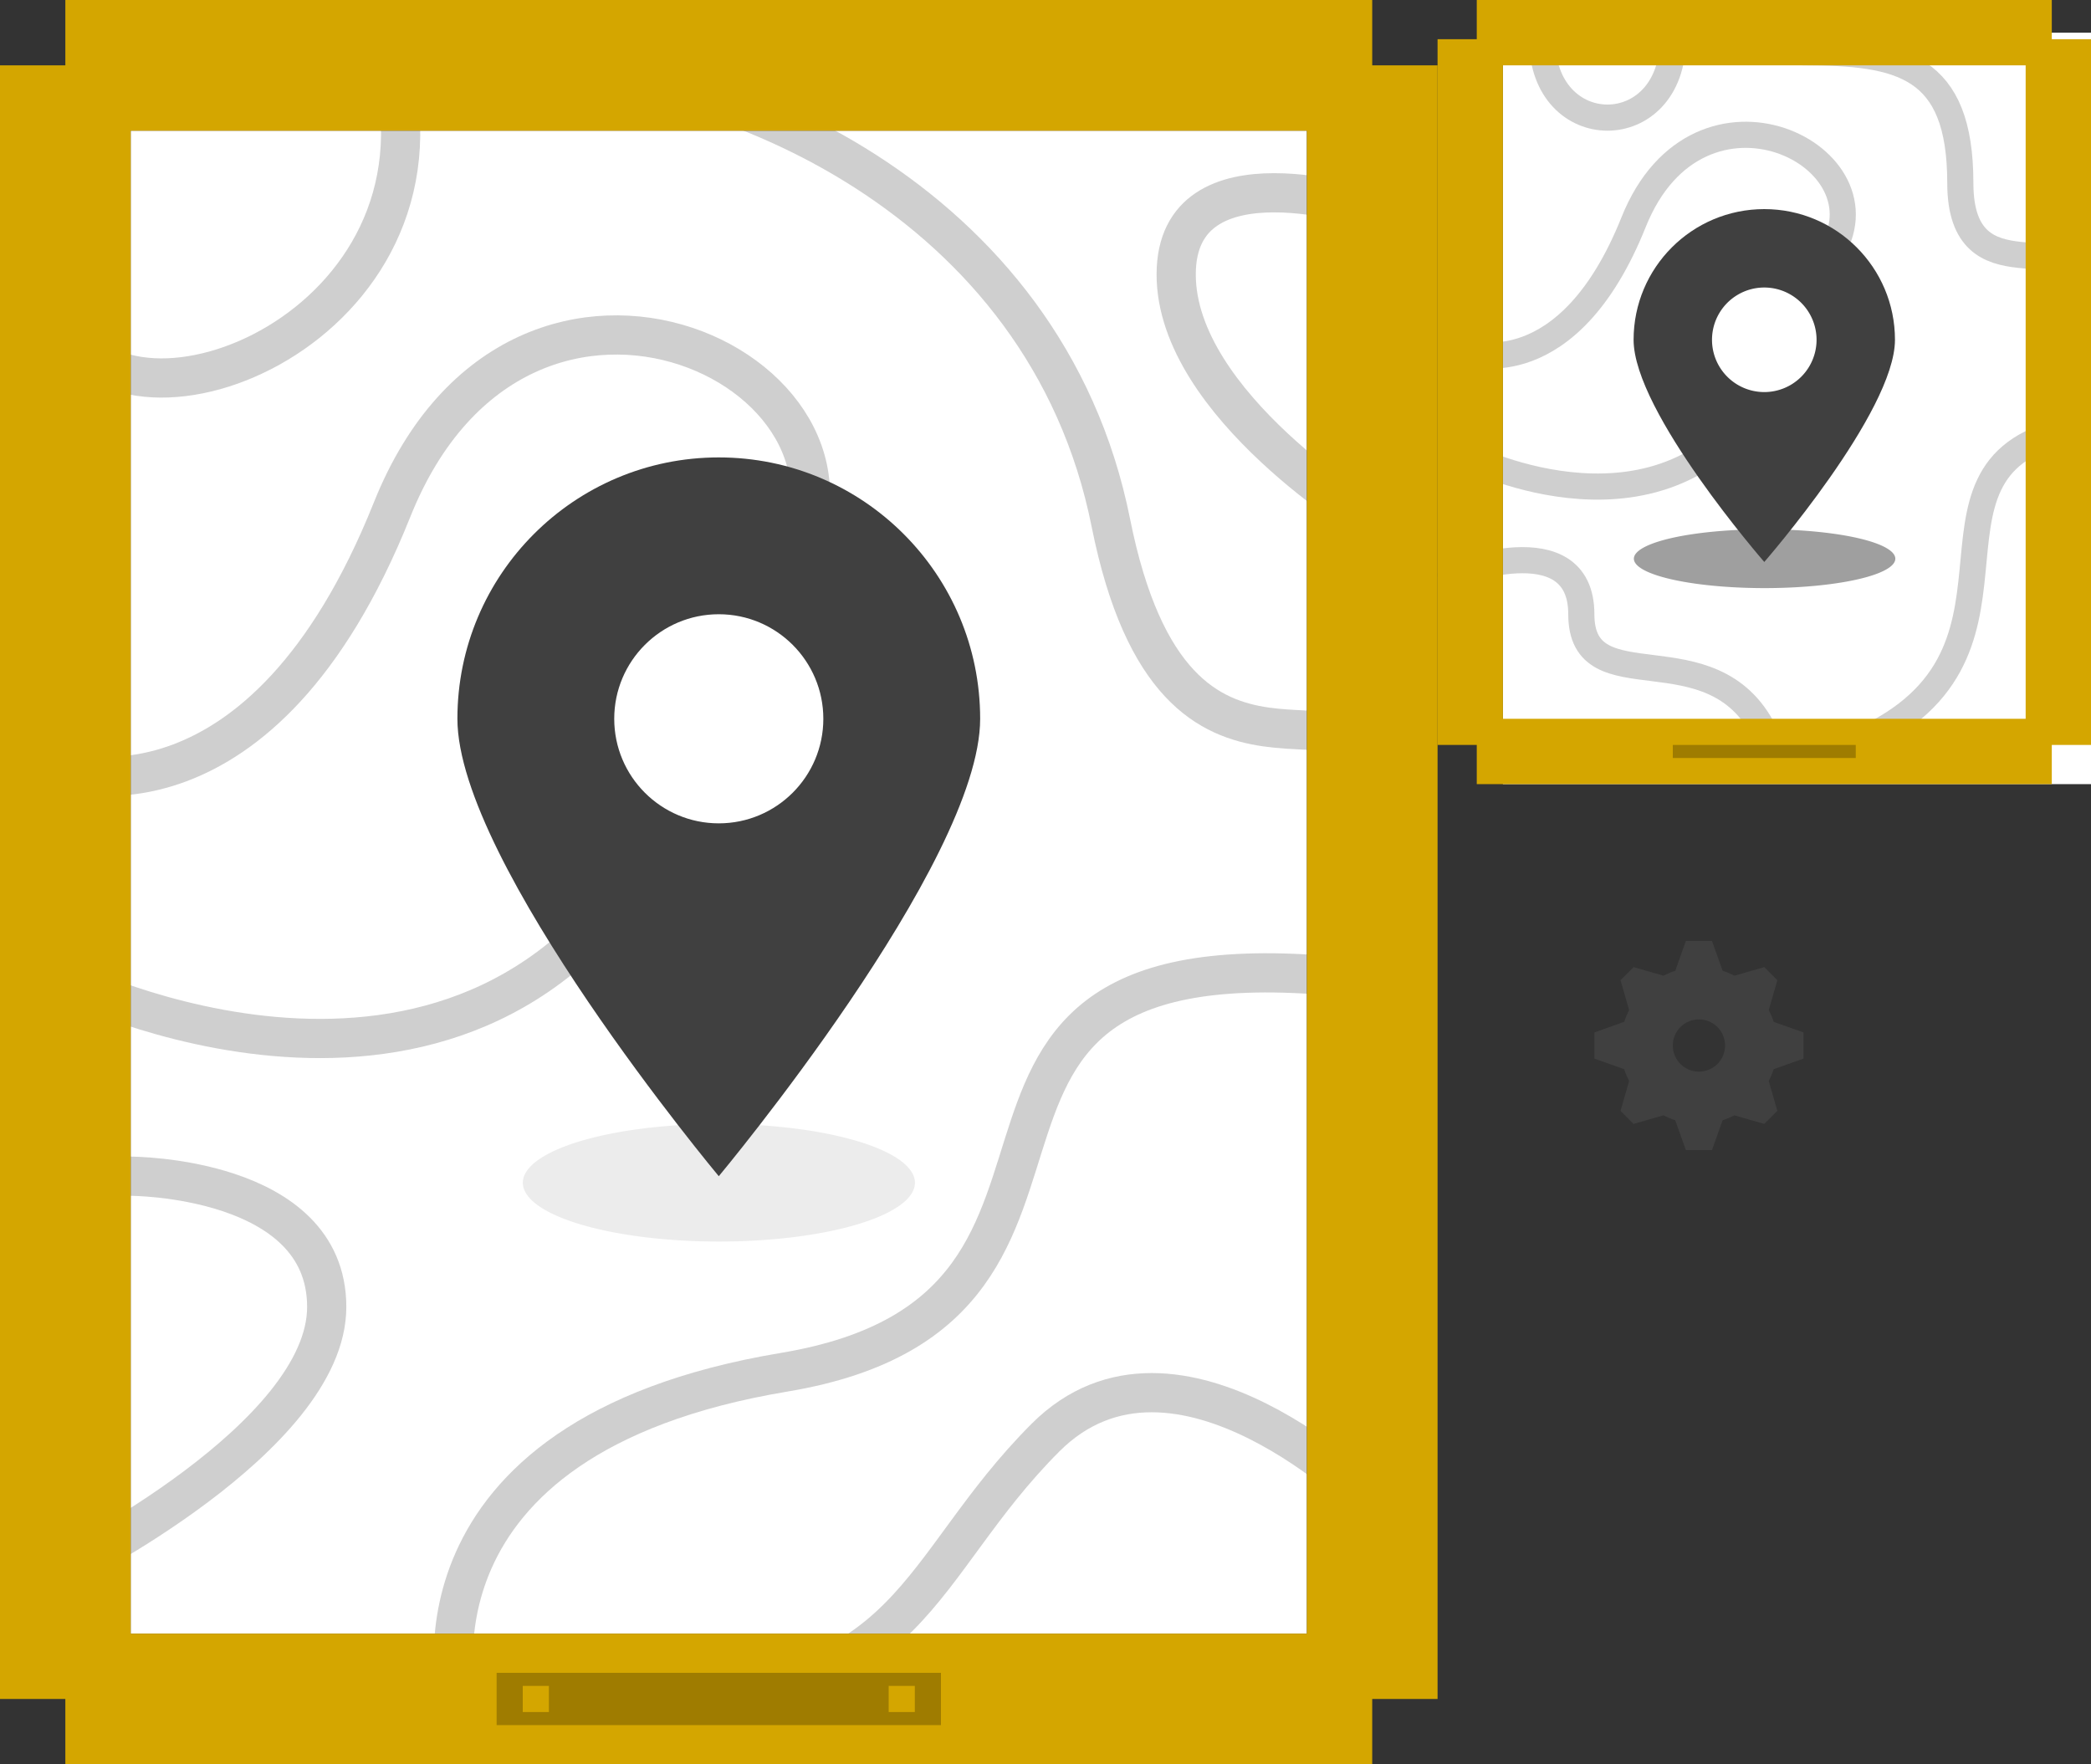 <?xml version="1.0" encoding="UTF-8" standalone="no"?>
<!-- Created with Inkscape (http://www.inkscape.org/) -->

<svg
   xmlns:dc="http://purl.org/dc/elements/1.1/"
   xmlns:cc="http://creativecommons.org/ns#"
   xmlns:rdf="http://www.w3.org/1999/02/22-rdf-syntax-ns#"
   xmlns:svg="http://www.w3.org/2000/svg"
   xmlns="http://www.w3.org/2000/svg"
   xmlns:sodipodi="http://sodipodi.sourceforge.net/DTD/sodipodi-0.dtd"
   xmlns:inkscape="http://www.inkscape.org/namespaces/inkscape"
   width="160"
   height="135"
   id="svg2"
   version="1.1"
   inkscape:version="0.48.2 r9819"
   sodipodi:docname="comp.svg"
   inkscape:export-filename="../sprite@2x.png"
   inkscape:export-xdpi="180"
   inkscape:export-ydpi="180">
  <rect width="100%" height="100%" fill="#333333" stroke="none"/>
  <defs
     id="defs4" />
  <sodipodi:namedview
     id="base"
     pagecolor="#ffffff"
     bordercolor="#666666"
     borderopacity="1.0"
     inkscape:pageopacity="0.0"
     inkscape:pageshadow="2"
     inkscape:zoom="1"
     inkscape:cx="144.70258"
     inkscape:cy="85.202035"
     inkscape:document-units="px"
     inkscape:current-layer="layer1"
     showgrid="false"
     inkscape:window-width="1280"
     inkscape:window-height="752"
     inkscape:window-x="0"
     inkscape:window-y="0"
     inkscape:window-maximized="1">
    <inkscape:grid
       type="xygrid"
       id="grid2985"
       empspacing="5"
       visible="true"
       enabled="true"
       snapvisiblegridlinesonly="true"
       color="#000000"
       opacity="0.063"
       empcolor="#000000"
       empopacity="0.125" />
  </sodipodi:namedview>
  <g
     inkscape:label="Layer 1"
     inkscape:groupmode="layer"
     id="layer1"
     transform="translate(0,-917.362)">
    <rect
       y="927.362"
       x="10"
       height="115"
       width="90"
       id="rect6219"
       style="color:#000000;fill:#ffffff;fill-opacity:1;fill-rule:nonzero;stroke:none;stroke-width:5;marker:none;visibility:visible;display:inline;overflow:visible;enable-background:accumulate" />
    <path
       style="opacity:0.25;color:#000000;fill:none;stroke:#404040;stroke-width:3;stroke-linecap:round;stroke-linejoin:round;stroke-miterlimit:4;stroke-opacity:1;stroke-dasharray:none;stroke-dashoffset:0;marker:none;visibility:visible;display:inline;overflow:visible;enable-background:accumulate"
       d="m 60,961.362 c 10,-15 -20,-30 -30,-5 -10,25 -25,20 -25,20"
       id="path6488"
       inkscape:connector-curvature="0"
       sodipodi:nodetypes="czc" />
    <rect
       style="color:#000000;fill:#ffffff;stroke:none;stroke-width:5;marker:none;visibility:visible;display:inline;overflow:visible;enable-background:accumulate"
       id="rect6166"
       width="19"
       height="26"
       x="304"
       y="977.362"
       inkscape:export-filename="../favicon.png"
       inkscape:export-xdpi="89.999947"
       inkscape:export-ydpi="89.999947" />
    <rect
       style="opacity:0.25;color:#000000;fill:none;stroke:none;stroke-width:5;marker:none;visibility:visible;display:inline;overflow:visible;enable-background:accumulate"
       id="rect6140"
       width="32"
       height="32"
       x="297"
       y="974.362"
       inkscape:export-filename="../favicon.png"
       inkscape:export-xdpi="89.999947"
       inkscape:export-ydpi="89.999947" />
    <path
       style="color:#000000;fill:#404040;fill-opacity:1;fill-rule:nonzero;stroke:none;stroke-width:5;marker:none;visibility:visible;display:inline;overflow:visible;enable-background:accumulate"
       d="m 313.5,982.362 c -3.038,0 -5.5,2.462 -5.5,5.5 0,3.038 5.5,9.5 5.5,9.5 0,0 5.5,-6.462 5.5,-9.5 0,-3.038 -2.462,-5.5 -5.5,-5.5 z m 0,3 c 1.381,0 2.5,1.119 2.5,2.5 0,1.381 -1.119,2.5 -2.5,2.5 -1.381,0 -2.5,-1.119 -2.5,-2.5 0,-1.381 1.119,-2.5 2.5,-2.5 z"
       id="path6168"
       inkscape:export-filename="../favicon.png"
       inkscape:export-xdpi="89.999947"
       inkscape:export-ydpi="89.999947"
       inkscape:connector-curvature="0" />
    <rect
       y="979.362"
       x="304"
       height="1"
       width="19"
       id="rect6193"
       style="opacity:0.25;color:#000000;fill:#404040;fill-opacity:1;fill-rule:nonzero;stroke:none;stroke-width:5;marker:none;visibility:visible;display:inline;overflow:visible;enable-background:accumulate"
       inkscape:export-filename="../favicon.png"
       inkscape:export-xdpi="89.999947"
       inkscape:export-ydpi="89.999947" />
    <path
       style="color:#000000;fill:#9f7c00;fill-opacity:1;fill-rule:nonzero;stroke:none;stroke-width:5;marker:none;visibility:visible;display:inline;overflow:visible;enable-background:accumulate"
       d="m 302,974.362 0,1 -1,0 0,30 1,0 0,1 23,0 0,-1 1,0 0,-30 -1,0 0,-1 z m 2,3 19,0 0,26 -19,0 z"
       id="rect6142"
       inkscape:export-filename="../favicon.png"
       inkscape:export-xdpi="89.999947"
       inkscape:export-ydpi="89.999947"
       inkscape:connector-curvature="0"
       sodipodi:nodetypes="cccccccccccccccccc" />
    <rect
       inkscape:export-ydpi="89.999947"
       inkscape:export-xdpi="89.999947"
       inkscape:export-filename="../favicon.png"
       style="opacity:0.25;color:#000000;fill:#404040;fill-opacity:1;fill-rule:nonzero;stroke:none;stroke-width:5;marker:none;visibility:visible;display:inline;overflow:visible;enable-background:accumulate"
       id="rect6197"
       width="19"
       height="1"
       x="304"
       y="982.362" />
    <rect
       y="985.362"
       x="304"
       height="1"
       width="19"
       id="rect6199"
       style="opacity:0.25;color:#000000;fill:#404040;fill-opacity:1;fill-rule:nonzero;stroke:none;stroke-width:5;marker:none;visibility:visible;display:inline;overflow:visible;enable-background:accumulate"
       inkscape:export-filename="../favicon.png"
       inkscape:export-xdpi="89.999947"
       inkscape:export-ydpi="89.999947" />
    <rect
       y="988.362"
       x="304"
       height="1"
       width="19"
       id="rect6203"
       style="opacity:0.25;color:#000000;fill:#404040;fill-opacity:1;fill-rule:nonzero;stroke:none;stroke-width:5;marker:none;visibility:visible;display:inline;overflow:visible;enable-background:accumulate"
       inkscape:export-filename="../favicon.png"
       inkscape:export-xdpi="89.999947"
       inkscape:export-ydpi="89.999947" />
    <rect
       y="991.362"
       x="304"
       height="1"
       width="19"
       id="rect6207"
       style="opacity:0.25;color:#000000;fill:#404040;fill-opacity:1;fill-rule:nonzero;stroke:none;stroke-width:5;marker:none;visibility:visible;display:inline;overflow:visible;enable-background:accumulate"
       inkscape:export-filename="../favicon.png"
       inkscape:export-xdpi="89.999947"
       inkscape:export-ydpi="89.999947" />
    <rect
       y="994.362"
       x="304"
       height="1"
       width="19"
       id="rect6211"
       style="opacity:0.25;color:#000000;fill:#404040;fill-opacity:1;fill-rule:nonzero;stroke:none;stroke-width:5;marker:none;visibility:visible;display:inline;overflow:visible;enable-background:accumulate"
       inkscape:export-filename="../favicon.png"
       inkscape:export-xdpi="89.999947"
       inkscape:export-ydpi="89.999947" />
    <rect
       inkscape:export-ydpi="89.999947"
       inkscape:export-xdpi="89.999947"
       inkscape:export-filename="../favicon.png"
       style="opacity:0.25;color:#000000;fill:#404040;fill-opacity:1;fill-rule:nonzero;stroke:none;stroke-width:5;marker:none;visibility:visible;display:inline;overflow:visible;enable-background:accumulate"
       id="rect6213"
       width="19"
       height="1"
       x="304"
       y="997.362" />
    <rect
       y="1000.362"
       x="304"
       height="1"
       width="19"
       id="rect6215"
       style="opacity:0.25;color:#000000;fill:#404040;fill-opacity:1;fill-rule:nonzero;stroke:none;stroke-width:5;marker:none;visibility:visible;display:inline;overflow:visible;enable-background:accumulate"
       inkscape:export-filename="../favicon.png"
       inkscape:export-xdpi="89.999947"
       inkscape:export-ydpi="89.999947" />
    <rect
       y="927.362"
       x="10"
       height="115"
       width="90"
       id="rect6221"
       style="color:#000000;fill:#ccccff;fill-opacity:0;fill-rule:nonzero;stroke:none;stroke-width:5;marker:none;visibility:visible;display:inline;overflow:visible;enable-background:accumulate" />
    <rect
       y="927.362"
       x="10"
       height="115"
       width="90"
       id="rect6223"
       style="color:#000000;fill:#6aaa5d;fill-opacity:0;fill-rule:nonzero;stroke:none;stroke-width:5;marker:none;visibility:visible;display:inline;overflow:visible;enable-background:accumulate" />
    <rect
       style="color:#000000;fill:#cccccc;fill-opacity:1;fill-rule:nonzero;stroke:none;stroke-width:5;marker:none;visibility:visible;display:inline;overflow:visible;enable-background:accumulate"
       id="rect6261"
       width="10"
       height="5"
       x="430"
       y="927.362" />
    <rect
       y="932.362"
       x="425"
       height="5"
       width="10"
       id="rect6263"
       style="color:#000000;fill:#e6e6e6;fill-opacity:1;fill-rule:nonzero;stroke:none;stroke-width:5;marker:none;visibility:visible;display:inline;overflow:visible;enable-background:accumulate" />
    <rect
       style="color:#000000;fill:#cccccc;fill-opacity:1;fill-rule:nonzero;stroke:none;stroke-width:5;marker:none;visibility:visible;display:inline;overflow:visible;enable-background:accumulate"
       id="rect6265"
       width="10"
       height="5"
       x="430"
       y="937.362" />
    <rect
       style="color:#000000;fill:#cccccc;fill-opacity:1;fill-rule:nonzero;stroke:none;stroke-width:5;marker:none;visibility:visible;display:inline;overflow:visible;enable-background:accumulate"
       id="rect6269"
       width="10"
       height="5"
       x="425"
       y="947.362" />
    <rect
       y="952.362"
       x="430"
       height="5"
       width="10"
       id="rect6271"
       style="color:#000000;fill:#e6e6e6;fill-opacity:1;fill-rule:nonzero;stroke:none;stroke-width:5;marker:none;visibility:visible;display:inline;overflow:visible;enable-background:accumulate" />
    <rect
       style="color:#000000;fill:#e6e6e6;fill-opacity:1;fill-rule:nonzero;stroke:none;stroke-width:5;marker:none;visibility:visible;display:inline;overflow:visible;enable-background:accumulate"
       id="rect6273"
       width="10"
       height="5"
       x="400"
       y="957.362" />
    <rect
       y="962.362"
       x="400"
       height="5"
       width="10"
       id="rect6275"
       style="color:#000000;fill:#cccccc;fill-opacity:1;fill-rule:nonzero;stroke:none;stroke-width:5;marker:none;visibility:visible;display:inline;overflow:visible;enable-background:accumulate" />
    <rect
       y="972.362"
       x="440"
       height="5"
       width="10"
       id="rect6281"
       style="color:#000000;fill:#cccccc;fill-opacity:1;fill-rule:nonzero;stroke:none;stroke-width:5;marker:none;visibility:visible;display:inline;overflow:visible;enable-background:accumulate" />
    <rect
       style="color:#000000;fill:#e6e6e6;fill-opacity:1;fill-rule:nonzero;stroke:none;stroke-width:5;marker:none;visibility:visible;display:inline;overflow:visible;enable-background:accumulate"
       id="rect6283"
       width="15"
       height="5"
       x="440"
       y="977.362" />
    <rect
       y="982.362"
       x="440"
       height="5"
       width="20"
       id="rect6285"
       style="color:#000000;fill:#cccccc;fill-opacity:1;fill-rule:nonzero;stroke:none;stroke-width:5;marker:none;visibility:visible;display:inline;overflow:visible;enable-background:accumulate" />
    <rect
       y="972.362"
       x="400"
       height="5"
       width="10"
       id="rect6287"
       style="color:#000000;fill:#cccccc;fill-opacity:1;fill-rule:nonzero;stroke:none;stroke-width:5;marker:none;visibility:visible;display:inline;overflow:visible;enable-background:accumulate" />
    <rect
       style="color:#000000;fill:#e6e6e6;fill-opacity:1;fill-rule:nonzero;stroke:none;stroke-width:5;marker:none;visibility:visible;display:inline;overflow:visible;enable-background:accumulate"
       id="rect6289"
       width="5"
       height="5"
       x="400"
       y="977.362" />
    <rect
       y="982.362"
       x="400"
       height="5"
       width="5"
       id="rect6291"
       style="color:#000000;fill:#cccccc;fill-opacity:1;fill-rule:nonzero;stroke:none;stroke-width:5;marker:none;visibility:visible;display:inline;overflow:visible;enable-background:accumulate" />
    <rect
       style="color:#000000;fill:#e6e6e6;fill-opacity:1;fill-rule:nonzero;stroke:none;stroke-width:5;marker:none;visibility:visible;display:inline;overflow:visible;enable-background:accumulate"
       id="rect6293"
       width="20"
       height="5"
       x="400"
       y="987.362" />
    <rect
       y="977.362"
       x="430"
       height="5"
       width="5"
       id="rect6295"
       style="color:#000000;fill:#cccccc;fill-opacity:1;fill-rule:nonzero;stroke:none;stroke-width:5;marker:none;visibility:visible;display:inline;overflow:visible;enable-background:accumulate" />
    <rect
       style="color:#000000;fill:#e6e6e6;fill-opacity:1;fill-rule:nonzero;stroke:none;stroke-width:5;marker:none;visibility:visible;display:inline;overflow:visible;enable-background:accumulate"
       id="rect6297"
       width="5"
       height="5"
       x="430"
       y="982.362" />
    <rect
       y="987.362"
       x="430"
       height="5"
       width="30"
       id="rect6299"
       style="color:#000000;fill:#e6e6e6;fill-opacity:1;fill-rule:nonzero;stroke:none;stroke-width:5;marker:none;visibility:visible;display:inline;overflow:visible;enable-background:accumulate" />
    <rect
       style="color:#000000;fill:#e6e6e6;fill-opacity:1;fill-rule:nonzero;stroke:none;stroke-width:5;marker:none;visibility:visible;display:inline;overflow:visible;enable-background:accumulate"
       id="rect6301"
       width="25"
       height="5"
       x="430"
       y="992.362" />
    <rect
       y="992.362"
       x="400"
       height="5"
       width="15"
       id="rect6303"
       style="color:#000000;fill:#cccccc;fill-opacity:1;fill-rule:nonzero;stroke:none;stroke-width:5;marker:none;visibility:visible;display:inline;overflow:visible;enable-background:accumulate" />
    <rect
       style="color:#000000;fill:#e6e6e6;fill-opacity:1;fill-rule:nonzero;stroke:none;stroke-width:5;marker:none;visibility:visible;display:inline;overflow:visible;enable-background:accumulate"
       id="rect6305"
       width="50"
       height="5"
       x="400"
       y="997.362" />
    <rect
       y="1002.362"
       x="400"
       height="5"
       width="55"
       id="rect6307"
       style="color:#000000;fill:#e6e6e6;fill-opacity:1;fill-rule:nonzero;stroke:none;stroke-width:5;marker:none;visibility:visible;display:inline;overflow:visible;enable-background:accumulate" />
    <rect
       style="color:#000000;fill:#cccccc;fill-opacity:1;fill-rule:nonzero;stroke:none;stroke-width:5;marker:none;visibility:visible;display:inline;overflow:visible;enable-background:accumulate"
       id="rect6309"
       width="55"
       height="5"
       x="400"
       y="1007.362" />
    <rect
       y="1012.362"
       x="400"
       height="5"
       width="50"
       id="rect6311"
       style="color:#000000;fill:#cccccc;fill-opacity:1;fill-rule:nonzero;stroke:none;stroke-width:5;marker:none;visibility:visible;display:inline;overflow:visible;enable-background:accumulate" />
    <rect
       style="color:#000000;fill:#e6e6e6;fill-opacity:1;fill-rule:nonzero;stroke:none;stroke-width:5;marker:none;visibility:visible;display:inline;overflow:visible;enable-background:accumulate"
       id="rect6313"
       width="45"
       height="5"
       x="400"
       y="1017.362" />
    <rect
       y="1022.362"
       x="400"
       height="5"
       width="50"
       id="rect6315"
       style="color:#000000;fill:#cccccc;fill-opacity:1;fill-rule:nonzero;stroke:none;stroke-width:5;marker:none;visibility:visible;display:inline;overflow:visible;enable-background:accumulate" />
    <rect
       style="color:#000000;fill:#e6e6e6;fill-opacity:1;fill-rule:nonzero;stroke:none;stroke-width:5;marker:none;visibility:visible;display:inline;overflow:visible;enable-background:accumulate"
       id="rect6317"
       width="20"
       height="5"
       x="400"
       y="1027.362" />
    <rect
       y="1032.362"
       x="400"
       height="5"
       width="10"
       id="rect6319"
       style="color:#000000;fill:#cccccc;fill-opacity:1;fill-rule:nonzero;stroke:none;stroke-width:5;marker:none;visibility:visible;display:inline;overflow:visible;enable-background:accumulate" />
    <rect
       style="color:#000000;fill:#e6e6e6;fill-opacity:1;fill-rule:nonzero;stroke:none;stroke-width:5;marker:none;visibility:visible;display:inline;overflow:visible;enable-background:accumulate"
       id="rect6321"
       width="20"
       height="5"
       x="435"
       y="1027.362" />
    <rect
       y="1032.362"
       x="435"
       height="5"
       width="15"
       id="rect6323"
       style="color:#000000;fill:#cccccc;fill-opacity:1;fill-rule:nonzero;stroke:none;stroke-width:5;marker:none;visibility:visible;display:inline;overflow:visible;enable-background:accumulate" />
    <rect
       style="color:#000000;fill:#e6e6e6;fill-opacity:1;fill-rule:nonzero;stroke:none;stroke-width:5;marker:none;visibility:visible;display:inline;overflow:visible;enable-background:accumulate"
       id="rect6325"
       width="15"
       height="5"
       x="435"
       y="1037.362" />
    <rect
       y="952.362"
       x="470"
       height="5"
       width="5"
       id="rect6327"
       style="color:#000000;fill:#cccccc;fill-opacity:1;fill-rule:nonzero;stroke:none;stroke-width:5;marker:none;visibility:visible;display:inline;overflow:visible;enable-background:accumulate" />
    <rect
       style="color:#000000;fill:#e6e6e6;fill-opacity:1;fill-rule:nonzero;stroke:none;stroke-width:5;marker:none;visibility:visible;display:inline;overflow:visible;enable-background:accumulate"
       id="rect6329"
       width="10"
       height="5"
       x="470"
       y="957.362" />
    <rect
       y="962.362"
       x="470"
       height="5"
       width="10"
       id="rect6331"
       style="color:#000000;fill:#cccccc;fill-opacity:1;fill-rule:nonzero;stroke:none;stroke-width:5;marker:none;visibility:visible;display:inline;overflow:visible;enable-background:accumulate" />
    <rect
       y="952.362"
       x="400"
       height="5"
       width="10"
       id="rect6277"
       style="color:#000000;fill:#cccccc;fill-opacity:1;fill-rule:nonzero;stroke:none;stroke-width:5;marker:none;visibility:visible;display:inline;overflow:visible;enable-background:accumulate" />
    <rect
       style="color:#000000;fill:#cccccc;fill-opacity:1;fill-rule:nonzero;stroke:none;stroke-width:5;marker:none;visibility:visible;display:inline;overflow:visible;enable-background:accumulate"
       id="rect6353"
       width="10"
       height="5"
       x="440"
       y="952.362" />
    <rect
       y="952.362"
       x="450"
       height="5"
       width="10"
       id="rect6355"
       style="color:#000000;fill:#e6e6e6;fill-opacity:1;fill-rule:nonzero;stroke:none;stroke-width:5;marker:none;visibility:visible;display:inline;overflow:visible;enable-background:accumulate" />
    <rect
       y="952.362"
       x="460"
       height="5"
       width="5"
       id="rect6357"
       style="color:#000000;fill:#cccccc;fill-opacity:1;fill-rule:nonzero;stroke:none;stroke-width:5;marker:none;visibility:visible;display:inline;overflow:visible;enable-background:accumulate" />
    <rect
       style="color:#000000;fill:#cccccc;fill-opacity:1;fill-rule:nonzero;stroke:none;stroke-width:5;marker:none;visibility:visible;display:inline;overflow:visible;enable-background:accumulate"
       id="rect6361"
       width="10"
       height="5"
       x="445"
       y="947.362" />
    <rect
       y="947.362"
       x="455"
       height="5"
       width="10"
       id="rect6363"
       style="color:#000000;fill:#e6e6e6;fill-opacity:1;fill-rule:nonzero;stroke:none;stroke-width:5;marker:none;visibility:visible;display:inline;overflow:visible;enable-background:accumulate" />
    <rect
       style="color:#000000;fill:#cccccc;fill-opacity:1;fill-rule:nonzero;stroke:none;stroke-width:5;marker:none;visibility:visible;display:inline;overflow:visible;enable-background:accumulate"
       id="rect6365"
       width="10"
       height="5"
       x="460"
       y="942.362" />
    <rect
       y="942.362"
       x="450"
       height="5"
       width="10"
       id="rect6367"
       style="color:#000000;fill:#e6e6e6;fill-opacity:1;fill-rule:nonzero;stroke:none;stroke-width:5;marker:none;visibility:visible;display:inline;overflow:visible;enable-background:accumulate" />
    <rect
       style="color:#000000;fill:#cccccc;fill-opacity:1;fill-rule:nonzero;stroke:none;stroke-width:5;marker:none;visibility:visible;display:inline;overflow:visible;enable-background:accumulate"
       id="rect6369"
       width="10"
       height="5"
       x="440"
       y="942.362" />
    <rect
       y="942.362"
       x="430"
       height="5"
       width="10"
       id="rect6371"
       style="color:#000000;fill:#e6e6e6;fill-opacity:1;fill-rule:nonzero;stroke:none;stroke-width:5;marker:none;visibility:visible;display:inline;overflow:visible;enable-background:accumulate" />
    <rect
       y="937.362"
       x="440"
       height="5"
       width="10"
       id="rect6373"
       style="color:#000000;fill:#e6e6e6;fill-opacity:1;fill-rule:nonzero;stroke:none;stroke-width:5;marker:none;visibility:visible;display:inline;overflow:visible;enable-background:accumulate" />
    <rect
       style="color:#000000;fill:#cccccc;fill-opacity:1;fill-rule:nonzero;stroke:none;stroke-width:5;marker:none;visibility:visible;display:inline;overflow:visible;enable-background:accumulate"
       id="rect6375"
       width="10"
       height="5"
       x="435"
       y="932.362" />
    <rect
       y="932.362"
       x="445"
       height="5"
       width="5"
       id="rect6377"
       style="color:#000000;fill:#e6e6e6;fill-opacity:1;fill-rule:nonzero;stroke:none;stroke-width:5;marker:none;visibility:visible;display:inline;overflow:visible;enable-background:accumulate" />
    <rect
       style="color:#000000;fill:#cccccc;fill-opacity:1;fill-rule:nonzero;stroke:none;stroke-width:5;marker:none;visibility:visible;display:inline;overflow:visible;enable-background:accumulate"
       id="rect6379"
       width="5"
       height="5"
       x="450"
       y="937.362" />
    <rect
       style="color:#000000;fill:#e6e6e6;fill-opacity:1;fill-rule:nonzero;stroke:none;stroke-width:5;marker:none;visibility:visible;display:inline;overflow:visible;enable-background:accumulate"
       id="rect6381"
       width="5"
       height="5"
       x="440"
       y="927.362" />
    <rect
       y="957.362"
       x="405"
       height="5"
       width="15"
       id="rect6383"
       style="color:#000000;fill:#cccccc;fill-opacity:1;fill-rule:nonzero;stroke:none;stroke-width:5;marker:none;visibility:visible;display:inline;overflow:visible;enable-background:accumulate" />
    <rect
       style="color:#000000;fill:#e6e6e6;fill-opacity:1;fill-rule:nonzero;stroke:none;stroke-width:5;marker:none;visibility:visible;display:inline;overflow:visible;enable-background:accumulate"
       id="rect6385"
       width="10"
       height="5"
       x="420"
       y="957.362" />
    <rect
       y="957.362"
       x="430"
       height="5"
       width="10"
       id="rect6387"
       style="color:#000000;fill:#cccccc;fill-opacity:1;fill-rule:nonzero;stroke:none;stroke-width:5;marker:none;visibility:visible;display:inline;overflow:visible;enable-background:accumulate" />
    <rect
       style="color:#000000;fill:#e6e6e6;fill-opacity:1;fill-rule:nonzero;stroke:none;stroke-width:5;marker:none;visibility:visible;display:inline;overflow:visible;enable-background:accumulate"
       id="rect6389"
       width="15"
       height="5"
       x="435"
       y="957.362" />
    <rect
       y="957.362"
       x="450"
       height="5"
       width="10"
       id="rect6391"
       style="color:#000000;fill:#cccccc;fill-opacity:1;fill-rule:nonzero;stroke:none;stroke-width:5;marker:none;visibility:visible;display:inline;overflow:visible;enable-background:accumulate" />
    <rect
       style="color:#000000;fill:#e6e6e6;fill-opacity:1;fill-rule:nonzero;stroke:none;stroke-width:5;marker:none;visibility:visible;display:inline;overflow:visible;enable-background:accumulate"
       id="rect6393"
       width="10"
       height="5"
       x="410"
       y="962.362" />
    <rect
       y="962.362"
       x="420"
       height="5"
       width="10"
       id="rect6395"
       style="color:#000000;fill:#cccccc;fill-opacity:1;fill-rule:nonzero;stroke:none;stroke-width:5;marker:none;visibility:visible;display:inline;overflow:visible;enable-background:accumulate" />
    <rect
       style="color:#000000;fill:#e6e6e6;fill-opacity:1;fill-rule:nonzero;stroke:none;stroke-width:5;marker:none;visibility:visible;display:inline;overflow:visible;enable-background:accumulate"
       id="rect6397"
       width="10"
       height="5"
       x="430"
       y="962.362" />
    <rect
       y="962.362"
       x="440"
       height="5"
       width="10"
       id="rect6399"
       style="color:#000000;fill:#cccccc;fill-opacity:1;fill-rule:nonzero;stroke:none;stroke-width:5;marker:none;visibility:visible;display:inline;overflow:visible;enable-background:accumulate" />
    <rect
       style="color:#000000;fill:#e6e6e6;fill-opacity:1;fill-rule:nonzero;stroke:none;stroke-width:5;marker:none;visibility:visible;display:inline;overflow:visible;enable-background:accumulate"
       id="rect6401"
       width="10"
       height="5"
       x="-450"
       y="967.362"
       transform="scale(-1,1)" />
    <rect
       y="967.362"
       x="-440"
       height="5"
       width="10"
       id="rect6403"
       style="color:#000000;fill:#cccccc;fill-opacity:1;fill-rule:nonzero;stroke:none;stroke-width:5;marker:none;visibility:visible;display:inline;overflow:visible;enable-background:accumulate"
       transform="scale(-1,1)" />
    <rect
       style="color:#000000;fill:#e6e6e6;fill-opacity:1;fill-rule:nonzero;stroke:none;stroke-width:5;marker:none;visibility:visible;display:inline;overflow:visible;enable-background:accumulate"
       id="rect6405"
       width="10"
       height="5"
       x="-430"
       y="967.362"
       transform="scale(-1,1)" />
    <rect
       y="967.362"
       x="-425"
       height="5"
       width="15"
       id="rect6407"
       style="color:#000000;fill:#cccccc;fill-opacity:1;fill-rule:nonzero;stroke:none;stroke-width:5;marker:none;visibility:visible;display:inline;overflow:visible;enable-background:accumulate"
       transform="scale(-1,1)" />
    <rect
       style="color:#000000;fill:#e6e6e6;fill-opacity:1;fill-rule:nonzero;stroke:none;stroke-width:5;marker:none;visibility:visible;display:inline;overflow:visible;enable-background:accumulate"
       id="rect6409"
       width="10"
       height="5"
       x="-410"
       y="967.362"
       transform="scale(-1,1)" />
    <rect
       style="color:#000000;fill:#e6e6e6;fill-opacity:1;fill-rule:nonzero;stroke:none;stroke-width:5;marker:none;visibility:visible;display:inline;overflow:visible;enable-background:accumulate"
       id="rect6411"
       width="5"
       height="5"
       x="435"
       y="972.362" />
    <rect
       style="color:#000000;fill:#e6e6e6;fill-opacity:1;fill-rule:nonzero;stroke:none;stroke-width:5;marker:none;visibility:visible;display:inline;overflow:visible;enable-background:accumulate"
       id="rect6413"
       width="5"
       height="5"
       x="410"
       y="972.362" />
    <rect
       y="947.362"
       x="435"
       height="5"
       width="15"
       id="rect6359"
       style="color:#000000;fill:#e6e6e6;fill-opacity:1;fill-rule:nonzero;stroke:none;stroke-width:5;marker:none;visibility:visible;display:inline;overflow:visible;enable-background:accumulate" />
    <rect
       style="color:#000000;fill:#e6e6e6;fill-opacity:1;fill-rule:nonzero;stroke:none;stroke-width:5;marker:none;visibility:visible;display:inline;overflow:visible;enable-background:accumulate"
       id="rect6415"
       width="5"
       height="5"
       x="440"
       y="982.362" />
    <rect
       style="color:#000000;fill:#cccccc;fill-opacity:1;fill-rule:nonzero;stroke:none;stroke-width:5;marker:none;visibility:visible;display:inline;overflow:visible;enable-background:accumulate"
       id="rect6417"
       width="15"
       height="5"
       x="430"
       y="987.362" />
    <rect
       y="987.362"
       x="415"
       height="5"
       width="5"
       id="rect6419"
       style="color:#000000;fill:#cccccc;fill-opacity:1;fill-rule:nonzero;stroke:none;stroke-width:5;marker:none;visibility:visible;display:inline;overflow:visible;enable-background:accumulate" />
    <rect
       style="color:#000000;fill:#e6e6e6;fill-opacity:1;fill-rule:nonzero;stroke:none;stroke-width:5;marker:none;visibility:visible;display:inline;overflow:visible;enable-background:accumulate"
       id="rect6421"
       width="10"
       height="5"
       x="415"
       y="992.362" />
    <rect
       y="992.362"
       x="445"
       height="5"
       width="10"
       id="rect6423"
       style="color:#000000;fill:#cccccc;fill-opacity:1;fill-rule:nonzero;stroke:none;stroke-width:5;marker:none;visibility:visible;display:inline;overflow:visible;enable-background:accumulate" />
    <rect
       y="997.362"
       x="435"
       height="5"
       width="15"
       id="rect6425"
       style="color:#000000;fill:#cccccc;fill-opacity:1;fill-rule:nonzero;stroke:none;stroke-width:5;marker:none;visibility:visible;display:inline;overflow:visible;enable-background:accumulate" />
    <rect
       style="color:#000000;fill:#cccccc;fill-opacity:1;fill-rule:nonzero;stroke:none;stroke-width:5;marker:none;visibility:visible;display:inline;overflow:visible;enable-background:accumulate"
       id="rect6427"
       width="15"
       height="5"
       x="405"
       y="997.362" />
    <rect
       style="color:#000000;fill:#cccccc;fill-opacity:1;fill-rule:nonzero;stroke:none;stroke-width:5;marker:none;visibility:visible;display:inline;overflow:visible;enable-background:accumulate"
       id="rect6429"
       width="15"
       height="5"
       x="415"
       y="1002.362" />
    <rect
       style="color:#000000;fill:#cccccc;fill-opacity:1;fill-rule:nonzero;stroke:none;stroke-width:5;marker:none;visibility:visible;display:inline;overflow:visible;enable-background:accumulate"
       id="rect6431"
       width="10"
       height="5"
       x="445"
       y="1002.362" />
    <rect
       y="1007.362"
       x="400"
       height="5"
       width="55"
       id="rect6433"
       style="color:#000000;fill:#cccccc;fill-opacity:1;fill-rule:nonzero;stroke:none;stroke-width:5;marker:none;visibility:visible;display:inline;overflow:visible;enable-background:accumulate" />
    <rect
       style="color:#000000;fill:#e6e6e6;fill-opacity:1;fill-rule:nonzero;stroke:none;stroke-width:5;marker:none;visibility:visible;display:inline;overflow:visible;enable-background:accumulate"
       id="rect6435"
       width="20"
       height="5"
       x="435"
       y="1007.362" />
    <rect
       y="1007.362"
       x="405"
       height="5"
       width="20"
       id="rect6437"
       style="color:#000000;fill:#e6e6e6;fill-opacity:1;fill-rule:nonzero;stroke:none;stroke-width:5;marker:none;visibility:visible;display:inline;overflow:visible;enable-background:accumulate" />
    <rect
       style="color:#000000;fill:#e6e6e6;fill-opacity:1;fill-rule:nonzero;stroke:none;stroke-width:5;marker:none;visibility:visible;display:inline;overflow:visible;enable-background:accumulate"
       id="rect6439"
       width="5"
       height="5"
       x="415"
       y="1012.362" />
    <rect
       y="1012.362"
       x="425"
       height="5"
       width="10"
       id="rect6441"
       style="color:#000000;fill:#e6e6e6;fill-opacity:1;fill-rule:nonzero;stroke:none;stroke-width:5;marker:none;visibility:visible;display:inline;overflow:visible;enable-background:accumulate" />
    <path
       style="opacity:0.25;fill:none;stroke:#404040;stroke-width:3;stroke-linecap:round;stroke-linejoin:round;stroke-miterlimit:4;stroke-opacity:1;stroke-dasharray:none"
       d="m 5,942.362 c 5,10 30,0 25,-20"
       id="path6443"
       inkscape:connector-curvature="0"
       sodipodi:nodetypes="cc" />
    <path
       style="opacity:0.25;color:#000000;fill:none;stroke:#404040;stroke-width:3;stroke-linecap:round;stroke-linejoin:round;stroke-miterlimit:4;stroke-opacity:1;stroke-dasharray:none;stroke-dashoffset:0;marker:none;visibility:visible;display:inline;overflow:visible;enable-background:accumulate"
       d="M 5,75 C 5,75 35,90 50,65"
       id="path6445"
       inkscape:connector-curvature="0"
       transform="translate(0,917.362)"
       sodipodi:nodetypes="cc" />
    <path
       style="opacity:0.25;color:#000000;fill:none;stroke:#404040;stroke-width:3;stroke-linecap:round;stroke-linejoin:round;stroke-miterlimit:4;stroke-opacity:1;stroke-dasharray:none;stroke-dashoffset:0;marker:none;visibility:visible;display:inline;overflow:visible;enable-background:accumulate"
       d="M 105,75 C 65,70 90,100 60,105 30,110 35,130 35,130"
       id="path6449"
       inkscape:connector-curvature="0"
       transform="translate(0,917.362)"
       sodipodi:nodetypes="czc" />
    <path
       style="opacity:0.25;color:#000000;fill:none;stroke:#404040;stroke-width:3;stroke-linecap:round;stroke-linejoin:round;stroke-miterlimit:4;stroke-opacity:1;stroke-dasharray:none;stroke-dashoffset:0;marker:none;visibility:visible;display:inline;overflow:visible;enable-background:accumulate"
       d="m 105,115 c 0,0 -15,-15 -25,-5 -10,10 -10,20 -30,20"
       id="path6451"
       inkscape:connector-curvature="0"
       transform="translate(0,917.362)"
       sodipodi:nodetypes="czc" />
    <path
       style="opacity:0.25;color:#000000;fill:none;stroke:#404040;stroke-width:3;stroke-linecap:round;stroke-linejoin:round;stroke-miterlimit:4;stroke-opacity:1;stroke-dasharray:none;stroke-dashoffset:0;marker:none;visibility:visible;display:inline;overflow:visible;enable-background:accumulate"
       d="m 10,90 c 0,0 15,0 15,10 0,10 -20,20 -20,20"
       id="path6470"
       inkscape:connector-curvature="0"
       transform="translate(0,917.362)"
       sodipodi:nodetypes="czc" />
    <path
       style="opacity:0.25;color:#000000;fill:none;stroke:#404040;stroke-width:3;stroke-linecap:round;stroke-linejoin:round;stroke-miterlimit:4;stroke-opacity:1;stroke-dasharray:none;stroke-dashoffset:0;marker:none;visibility:visible;display:inline;overflow:visible;enable-background:accumulate"
       d="m 40,5 c 15,0 40,10 45,35 5,25 20,10 20,20"
       id="path6478"
       inkscape:connector-curvature="0"
       transform="translate(0,917.362)"
       sodipodi:nodetypes="czc" />
    <path
       sodipodi:nodetypes="czc"
       inkscape:connector-curvature="0"
       id="path6486"
       d="m 105,957.362 c 0,0 -15,-9 -15,-19 0,-10 15,-5 15,-5"
       style="opacity:0.25;color:#000000;fill:none;stroke:#404040;stroke-width:3;stroke-linecap:round;stroke-linejoin:round;stroke-miterlimit:4;stroke-opacity:1;stroke-dasharray:none;stroke-dashoffset:0;marker:none;visibility:visible;display:inline;overflow:visible;enable-background:accumulate" />
    <path
       transform="matrix(2.143,0,0,1.8,-62.857,844.962)"
       d="m 62,90.5 a 7,2.5 0 1 1 -14,0 7,2.5 0 1 1 14,0 z"
       sodipodi:ry="2.5"
       sodipodi:rx="7"
       sodipodi:cy="90.5"
       sodipodi:cx="55"
       id="path6227"
       style="opacity:0.1;color:#000000;fill:#404040;fill-opacity:1;fill-rule:nonzero;stroke:none;stroke-width:5;marker:none;visibility:visible;display:inline;overflow:visible;enable-background:accumulate"
       sodipodi:type="arc" />
    <path
       inkscape:connector-curvature="0"
       inkscape:export-ydpi="180"
       inkscape:export-xdpi="180"
       inkscape:export-filename="../sprite@2x.png"
       id="path6229"
       d="m 55,952.362 c -11.046,0 -20,8.954 -20,20 0,11.046 20,35 20,35 0,0 20,-23.954 20,-35 0,-11.046 -8.954,-20 -20,-20 z m 0,12 c 4.418,0 8,3.582 8,8 0,4.418 -3.582,8 -8,8 -4.418,0 -8,-3.582 -8,-8 0,-4.418 3.582,-8 8,-8 z"
       style="color:#000000;fill:#404040;fill-opacity:1;fill-rule:nonzero;stroke:none;stroke-width:0;marker:none;visibility:visible;display:inline;overflow:visible;enable-background:accumulate" />
    <path
       inkscape:connector-curvature="0"
       id="path6235"
       d="m 5,917.362 0,5 -5,0 0,125 5,0 0,5 100,0 0,-5 5,0 0,-125 -5,0 0,-5 -100,0 z m 5,10 90,0 0,115 -90,0 0,-115 z"
       style="color:#000000;fill:#d4a600;fill-opacity:1;fill-rule:nonzero;stroke:none;stroke-width:0;marker:none;visibility:visible;display:inline;overflow:visible;enable-background:accumulate" />
    <path
       id="path6237"
       d="m 38,1045.362 0,4 34,0 0,-4 -34,0 z m 2,1 2,0 0,2 -2,0 0,-2 z m 28,0 2,0 0,2 -2,0 0,-2 z"
       style="opacity:0.25;color:#000000;fill:#000000;fill-opacity:1;fill-rule:nonzero;stroke:none;stroke-width:5;marker:none;visibility:visible;display:inline;overflow:visible;enable-background:accumulate"
       inkscape:connector-curvature="0" />
    <rect
       style="color:#000000;fill:#ffffff;fill-opacity:1;fill-rule:nonzero;stroke:none;stroke-width:5;marker:none;visibility:visible;display:inline;overflow:visible;enable-background:accumulate"
       id="rect6496"
       width="45"
       height="57.5"
       x="115"
       y="919.862" />
    <path
       sodipodi:nodetypes="czc"
       inkscape:connector-curvature="0"
       id="path6498"
       d="m 140,936.862 c 5,-7.5 -10,-15 -15,-2.5 -5,12.5 -12.5,10 -12.5,10"
       style="opacity:0.25;color:#000000;fill:none;stroke:#404040;stroke-width:2;stroke-linecap:round;stroke-linejoin:round;stroke-miterlimit:4;stroke-opacity:1;stroke-dasharray:none;stroke-dashoffset:0;marker:none;visibility:visible;display:inline;overflow:visible;enable-background:accumulate" />
    <rect
       style="color:#000000;fill:#ccccff;fill-opacity:0;fill-rule:nonzero;stroke:none;stroke-width:5;marker:none;visibility:visible;display:inline;overflow:visible;enable-background:accumulate"
       id="rect6500"
       width="45"
       height="57.5"
       x="115"
       y="919.862" />
    <rect
       style="color:#000000;fill:#6aaa5d;fill-opacity:0;fill-rule:nonzero;stroke:none;stroke-width:5;marker:none;visibility:visible;display:inline;overflow:visible;enable-background:accumulate"
       id="rect6502"
       width="45"
       height="57.5"
       x="115"
       y="919.862" />
    <path
       sodipodi:nodetypes="cc"
       inkscape:connector-curvature="0"
       id="path6504"
       d="m 118,920.362 c 0,8 10,8 10,0"
       style="opacity:0.25;fill:none;stroke:#404040;stroke-width:2;stroke-linecap:round;stroke-linejoin:round;stroke-miterlimit:4;stroke-opacity:1;stroke-dasharray:none" />
    <path
       sodipodi:nodetypes="cc"
       inkscape:connector-curvature="0"
       id="path6506"
       d="m 112.5,952.362 c 0,0 15,7.5 22.5,-5"
       style="opacity:0.25;color:#000000;fill:none;stroke:#404040;stroke-width:2;stroke-linecap:round;stroke-linejoin:round;stroke-miterlimit:4;stroke-opacity:1;stroke-dasharray:none;stroke-dashoffset:0;marker:none;visibility:visible;display:inline;overflow:visible;enable-background:accumulate" />
    <path
       sodipodi:nodetypes="cc"
       inkscape:connector-curvature="0"
       id="path6508"
       d="m 158,950.362 c -13,3 -0.375,17.5 -16.375,24"
       style="opacity:0.25;color:#000000;fill:none;stroke:#404040;stroke-width:2;stroke-linecap:round;stroke-linejoin:round;stroke-miterlimit:4;stroke-opacity:1;stroke-dasharray:none;stroke-dashoffset:0;marker:none;visibility:visible;display:inline;overflow:visible;enable-background:accumulate" />
    <path
       sodipodi:nodetypes="czc"
       inkscape:connector-curvature="0"
       id="path6512"
       d="m 111,961.362 c 0,0 10,-4 10,3 0,7 10,1 14,9"
       style="opacity:0.25;color:#000000;fill:none;stroke:#404040;stroke-width:2;stroke-linecap:round;stroke-linejoin:round;stroke-miterlimit:4;stroke-opacity:1;stroke-dasharray:none;stroke-dashoffset:0;marker:none;visibility:visible;display:inline;overflow:visible;enable-background:accumulate" />
    <path
       sodipodi:nodetypes="czc"
       inkscape:connector-curvature="0"
       id="path6514"
       d="m 138,921.362 c 7.5,0 12,1 12,10 0,9 9,3 9,8"
       style="opacity:0.25;color:#000000;fill:none;stroke:#404040;stroke-width:2;stroke-linecap:round;stroke-linejoin:round;stroke-miterlimit:4;stroke-opacity:1;stroke-dasharray:none;stroke-dashoffset:0;marker:none;visibility:visible;display:inline;overflow:visible;enable-background:accumulate" />
    <path
       sodipodi:type="arc"
       style="opacity:0.5;color:#000000;fill:#404040;fill-opacity:1;fill-rule:nonzero;stroke:none;stroke-width:5;marker:none;visibility:visible;display:inline;overflow:visible;enable-background:accumulate"
       id="path6518"
       sodipodi:cx="55"
       sodipodi:cy="90.5"
       sodipodi:rx="7"
       sodipodi:ry="2.5"
       d="m 62,90.5 a 7,2.5 0 1 1 -14,0 7,2.5 0 1 1 14,0 z"
       transform="matrix(1.429,0,0,0.9,56.429,878.662)" />
    <path
       style="color:#000000;fill:#d4a600;fill-opacity:1;fill-rule:nonzero;stroke:none;stroke-width:0;marker:none;visibility:visible;display:inline;overflow:visible;enable-background:accumulate"
       d="m 113,917.362 0,3 -3,0 0,54 3,0 0,3 44,0 0,-3 3,0 0,-54 -3,-10e-6 0,-3 z m 2,5 40,0 0,50 -40,0 z"
       id="path6522"
       inkscape:connector-curvature="0"
       sodipodi:nodetypes="cccccccccccccccccc" />
    <path
       inkscape:connector-curvature="0"
       style="opacity:0.25;color:#000000;fill:#000000;fill-opacity:1;fill-rule:nonzero;stroke:none;stroke-width:5;marker:none;visibility:visible;display:inline;overflow:visible;enable-background:accumulate"
       d="m 128,974.362 0,1 14,0 0,-1 z"
       id="path6524"
       sodipodi:nodetypes="ccccc" />
    <rect
       style="opacity:0.5;color:#000000;fill:none;stroke:none;stroke-width:2;marker:none;visibility:visible;display:inline;overflow:visible;enable-background:accumulate"
       id="rect8587"
       width="40"
       height="40"
       x="110"
       y="977.362" />
    <path
       style="color:#000000;fill:#404040;fill-opacity:1;fill-rule:nonzero;stroke:none;stroke-width:1;marker:none;visibility:visible;display:inline;overflow:visible;enable-background:accumulate"
       d="m 129,989.362 -0.812,2.281 c -0.312,0.099 -0.619,0.229 -0.906,0.375 L 125,991.362 l -1,1 0.656,2.281 c -0.146,0.287 -0.276,0.594 -0.375,0.906 L 122,996.362 l 0,2 2.281,0.812 c 0.099,0.312 0.229,0.619 0.375,0.906 l -0.656,2.281 1,1 2.281,-0.656 c 0.288,0.146 0.594,0.276 0.906,0.375 l 0.812,2.281 2,0 0.812,-2.281 c 0.312,-0.099 0.619,-0.229 0.906,-0.375 l 2.281,0.656 1,-1 -0.656,-2.281 c 0.146,-0.288 0.276,-0.594 0.375,-0.906 L 138,998.362 l 0,-2 -2.281,-0.812 c -0.099,-0.312 -0.229,-0.619 -0.375,-0.906 L 136,992.362 l -1,-1 -2.281,0.656 c -0.288,-0.146 -0.594,-0.276 -0.906,-0.375 L 131,989.362 z m 1,6 c 1.105,0 2,0.895 2,2 0,1.105 -0.895,2 -2,2 -1.105,0 -2,-0.895 -2,-2 0,-1.105 0.895,-2 2,-2 z"
       id="path7175"
       inkscape:connector-curvature="0"
       sodipodi:nodetypes="cccccccccccccccccccccccccccccccccsssss" />
    <rect
       style="opacity:0.5;color:#000000;fill:#f2f2f2;stroke:none;stroke-width:2;marker:none;visibility:visible;display:inline;overflow:visible;enable-background:accumulate"
       id="rect8589"
       width="154"
       height="80"
       x="-248"
       y="938.362" />
    <path
       style="color:#000000;fill:#404040;fill-opacity:1;fill-rule:nonzero;stroke:none;stroke-width:2;marker:none;visibility:visible;display:inline;overflow:visible;enable-background:accumulate"
       d="m 145,943.362 c 0,5.523 -10,17 -10,17 0,0 -10,-11.477 -10,-17 0,-5.523 4.477,-10 10,-10 5.523,0 10,4.477 10,10 z"
       id="path8591"
       inkscape:connector-curvature="0"
       sodipodi:nodetypes="scsss" />
    <path
       sodipodi:type="arc"
       style="color:#000000;fill:#ffffff;fill-opacity:1;fill-rule:nonzero;stroke:none;stroke-width:2;marker:none;visibility:visible;display:inline;overflow:visible;enable-background:accumulate"
       id="path8594"
       sodipodi:cx="135"
       sodipodi:cy="-61"
       sodipodi:rx="4"
       sodipodi:ry="4"
       d="m 139,-61 a 4,4 0 1 1 -8,0 4,4 0 1 1 8,0 z"
       transform="translate(0,1004.362)" />
  </g>
</svg>
